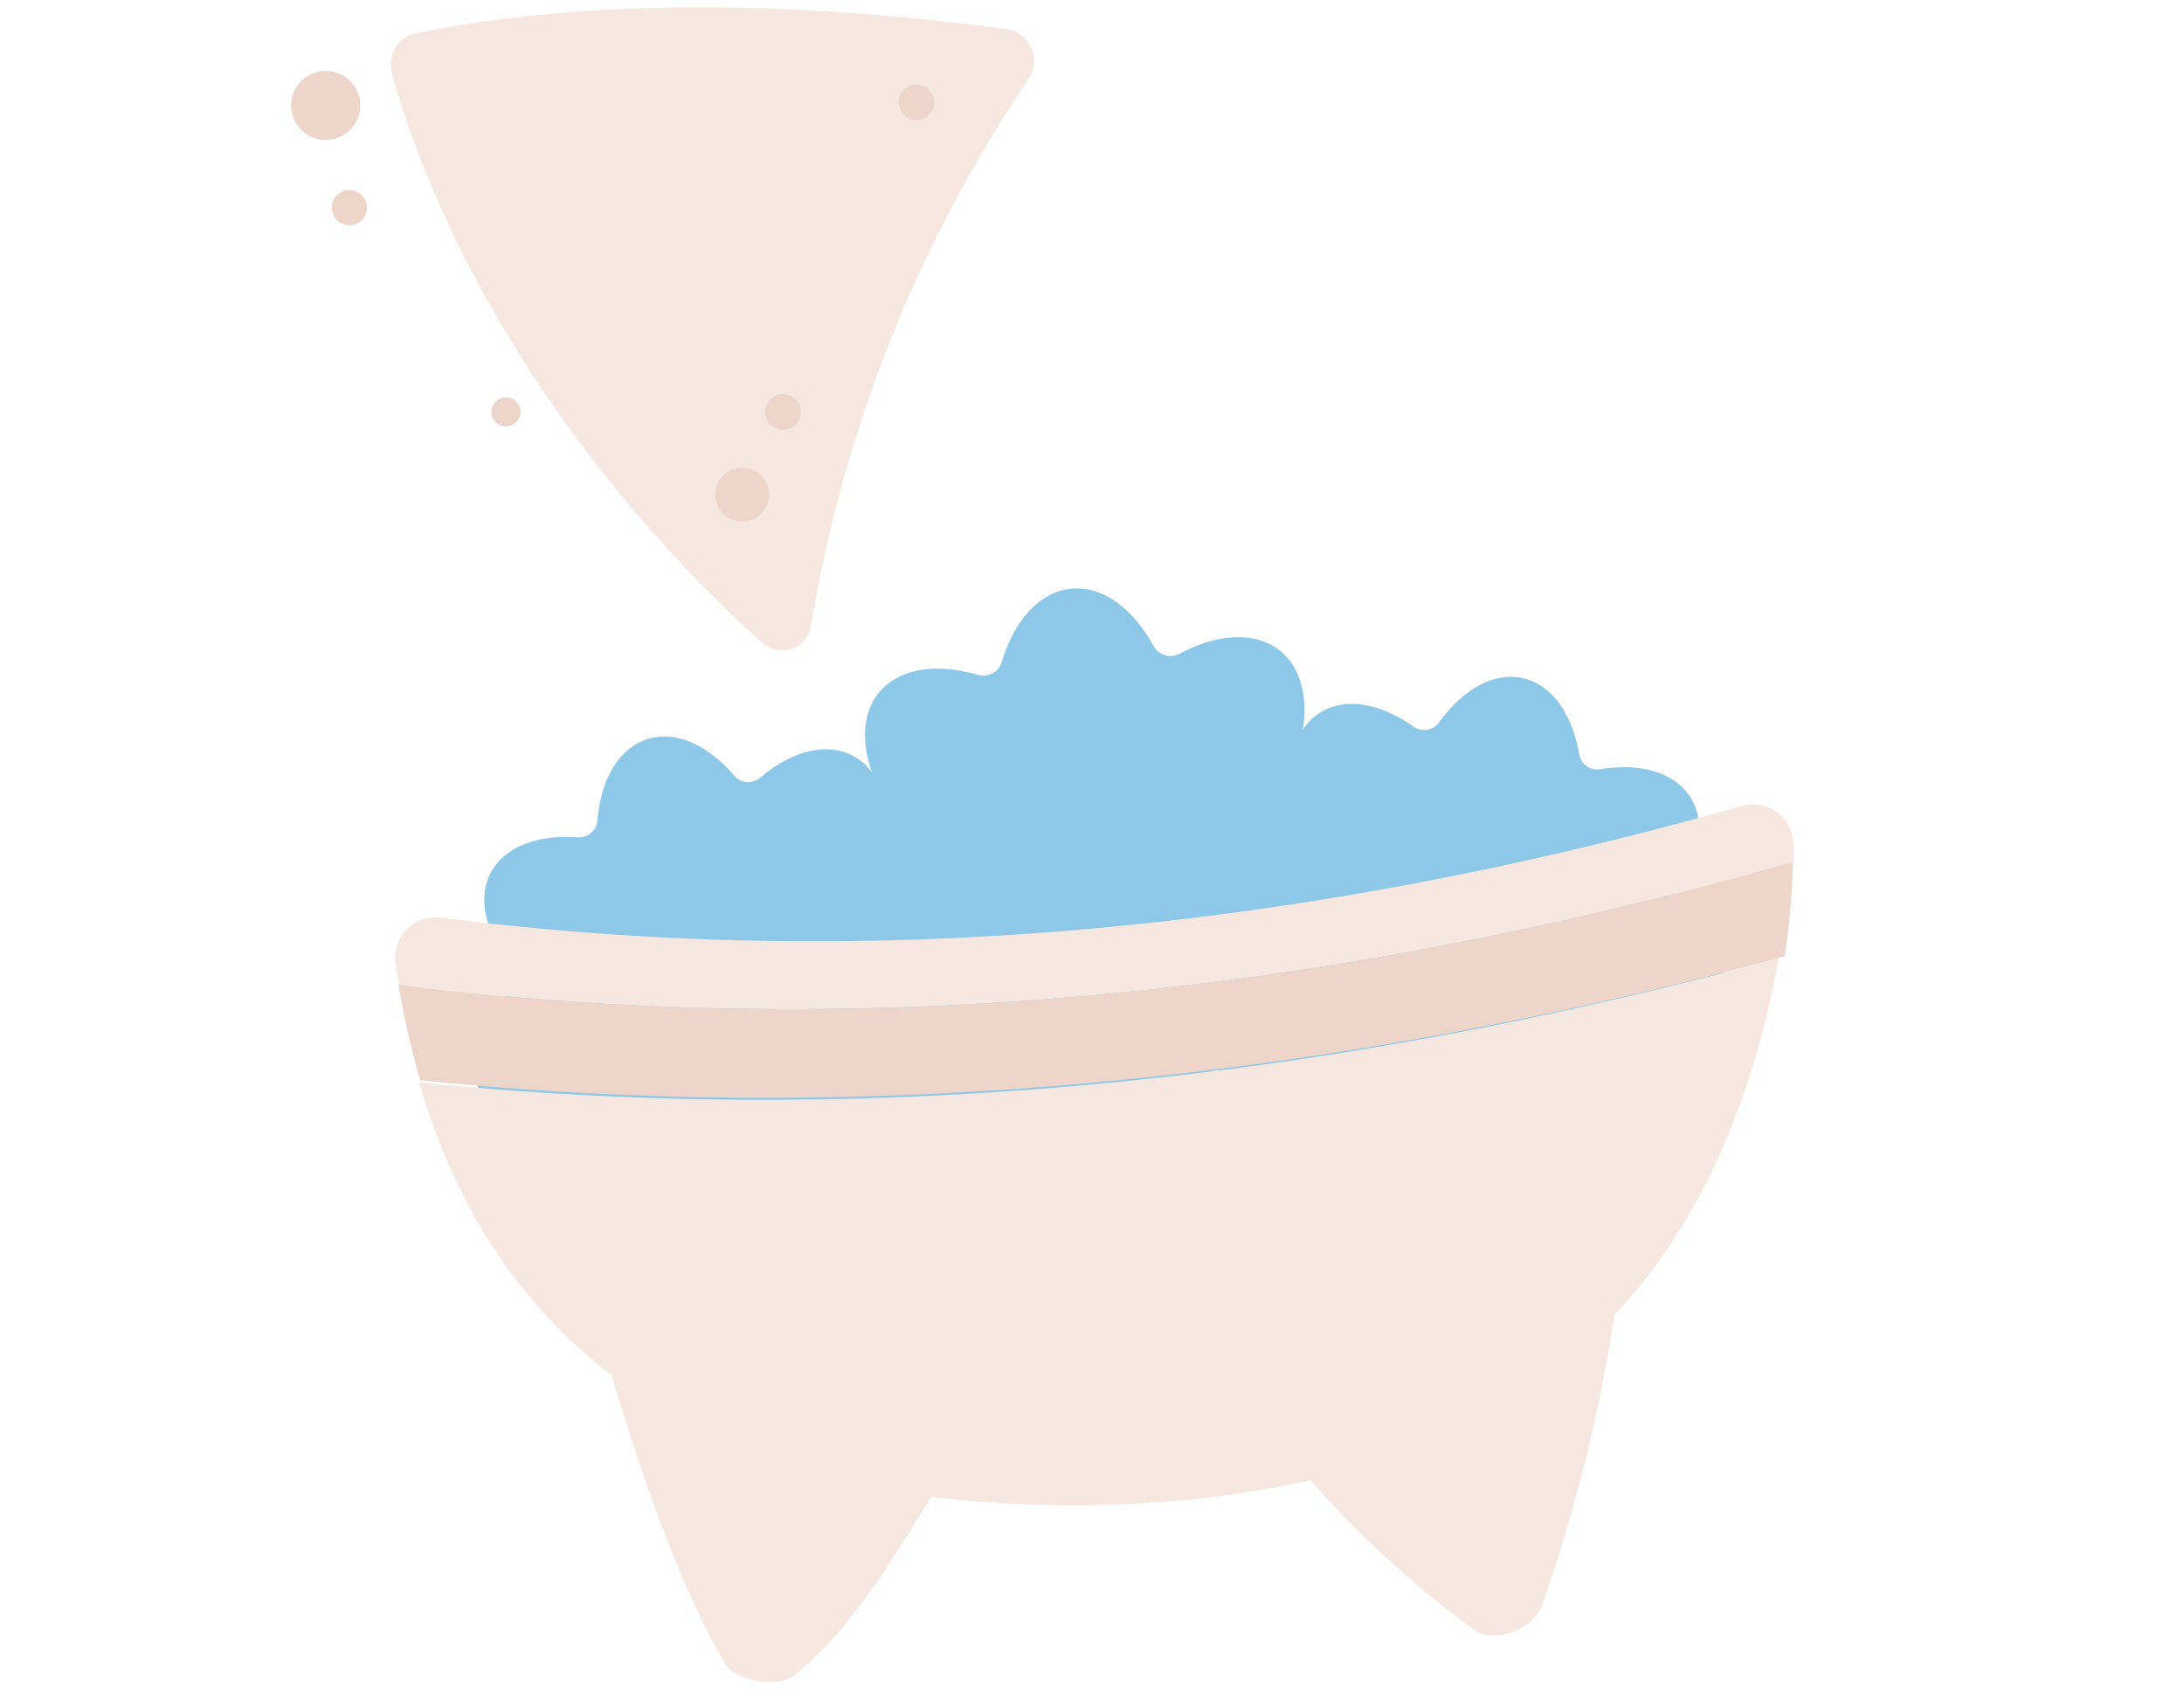 <svg id="Capa_1" data-name="Capa 1" xmlns="http://www.w3.org/2000/svg" viewBox="0 0 150 116"><path d="M22.38,9.61A2.37,2.37,0,1,0,20,7.25,2.36,2.36,0,0,0,22.38,9.61Z" style="fill:#edd5ca"/><path d="M24,15.47a1.21,1.21,0,1,0-1.21-1.21A1.21,1.21,0,0,0,24,15.47Z" style="fill:#edd5ca"/><path d="M34.75,29.28a1,1,0,1,0-1-1A1,1,0,0,0,34.75,29.28Z" style="fill:#edd5ca"/><path d="M29.16,8.8a1,1,0,1,0-1-1A1,1,0,0,0,29.16,8.8Z" style="fill:#edd5ca"/><path d="M55.72,42.86A94.68,94.68,0,0,1,70.61,5.47,2.24,2.24,0,0,0,69.19,2C54.75.1,41-.19,28.52,2.28a2.21,2.21,0,0,0-1.6,2.77c4,14.29,13.82,28.7,25.45,39.1a2,2,0,0,0,3.34-1.29Z" style="fill:#f6e7e0"/><path d="M53.77,29.51a1.22,1.22,0,1,0-1.21-1.21A1.21,1.21,0,0,0,53.77,29.51Z" style="fill:#edd5ca"/><path d="M62.93,8.24A1.22,1.22,0,1,0,61.72,7,1.22,1.22,0,0,0,62.93,8.24Z" style="fill:#edd5ca"/><path d="M51,35.81A1.85,1.85,0,1,0,49.12,34,1.85,1.85,0,0,0,51,35.81Z" style="fill:#edd5ca"/><path d="M89.17,51.51c1.8-6.27-2.4-9.68-8.15-6.62a1.33,1.33,0,0,1-1.79-.52c-3.15-5.72-8.53-5.16-10.43,1.09a1.32,1.32,0,0,1-1.65.88c-6.26-1.81-9.66,2.4-6.6,8.16A1.33,1.33,0,0,1,60,56.29c-5.72,3.16-5.16,8.54,1.09,10.45A1.33,1.33,0,0,1,62,68.39c-1.8,6.27,2.4,9.68,8.14,6.62a1.34,1.34,0,0,1,1.8.52c3.15,5.72,8.52,5.16,10.43-1.09A1.32,1.32,0,0,1,84,73.56c6.26,1.81,9.67-2.4,6.61-8.16a1.34,1.34,0,0,1,.52-1.79c5.72-3.16,5.16-8.54-1.09-10.45A1.32,1.32,0,0,1,89.17,51.51Z" style="fill:#8dc8e8"/><path d="M65.22,68.65c4.64-4,3-8.89-3.07-9.42A1.27,1.27,0,0,1,61,57.9c.44-6.14-4.11-8.45-8.81-4.48a1.25,1.25,0,0,1-1.75-.15c-4-4.64-8.88-3.06-9.41,3.07a1.26,1.26,0,0,1-1.33,1.16c-6.13-.43-8.44,4.12-4.47,8.83a1.26,1.26,0,0,1-.15,1.75c-4.64,4-3,8.9,3.07,9.42a1.26,1.26,0,0,1,1.15,1.33c-.43,6.14,4.12,8.46,8.82,4.48a1.27,1.27,0,0,1,1.75.15c4,4.65,8.88,3.06,9.4-3.07a1.27,1.27,0,0,1,1.33-1.16c6.14.44,8.45-4.12,4.48-8.82A1.26,1.26,0,0,1,65.22,68.65Z" style="fill:#8dc8e8"/><path d="M113.24,72.6c6.05-1.06,7.19-6,2.21-9.65a1.27,1.27,0,0,1-.31-1.74c3.53-5,.82-9.37-5.25-8.39a1.24,1.24,0,0,1-1.42-1c-1.07-6.06-6-7.2-9.64-2.21a1.26,1.26,0,0,1-1.73.3c-5-3.53-9.36-.82-8.38,5.26a1.26,1.26,0,0,1-1,1.43c-6,1.07-7.19,6-2.22,9.65A1.26,1.26,0,0,1,85.78,68C82.25,73,85,77.33,91,76.35a1.26,1.26,0,0,1,1.43,1c1.06,6.06,6,7.2,9.63,2.22a1.26,1.26,0,0,1,1.74-.31c5,3.54,9.36.82,8.38-5.26A1.26,1.26,0,0,1,113.24,72.6Z" style="fill:#8dc8e8"/><path d="M123.16,57.92c0,.44,0,.88,0,1.32a2.28,2.28,0,0,0-.57.1c-32.26,9.15-64,12.21-95.2,8.28-.07-.47-.15-1-.22-1.43A2.78,2.78,0,0,1,30.22,63c29.29,3.77,59.13.93,89.43-7.66A2.74,2.74,0,0,1,123.16,57.92Z" style="fill:#f6e7e0"/><path d="M123.14,59.24a51.56,51.56,0,0,1-.57,6.44c-31.71,8.57-63,11.64-93.71,8.5a56.85,56.85,0,0,1-1.49-6.56c31.18,3.93,62.94.87,95.2-8.28A2.28,2.28,0,0,1,123.14,59.24Z" style="fill:#edd5ca"/><path d="M122.18,65.8c-31.6,8.58-62.75,11.66-93.4,8.52C31.39,83.31,36,89.85,42,94.43c2.31,7.74,4.81,14.63,7.72,19.7.59,1.23,3.8,1.93,5,.79,3.72-3.12,6.39-7.5,9.24-12.14a80.22,80.22,0,0,0,14.54.44A68.57,68.57,0,0,0,90,101.64a70,70,0,0,0,11.16,10.22c1.07,1,4,.26,4.72-1.56a110.35,110.35,0,0,0,5-20c5.56-5.91,9.36-14,11.27-24.45Z" style="fill:#f6e7e0"/></svg>